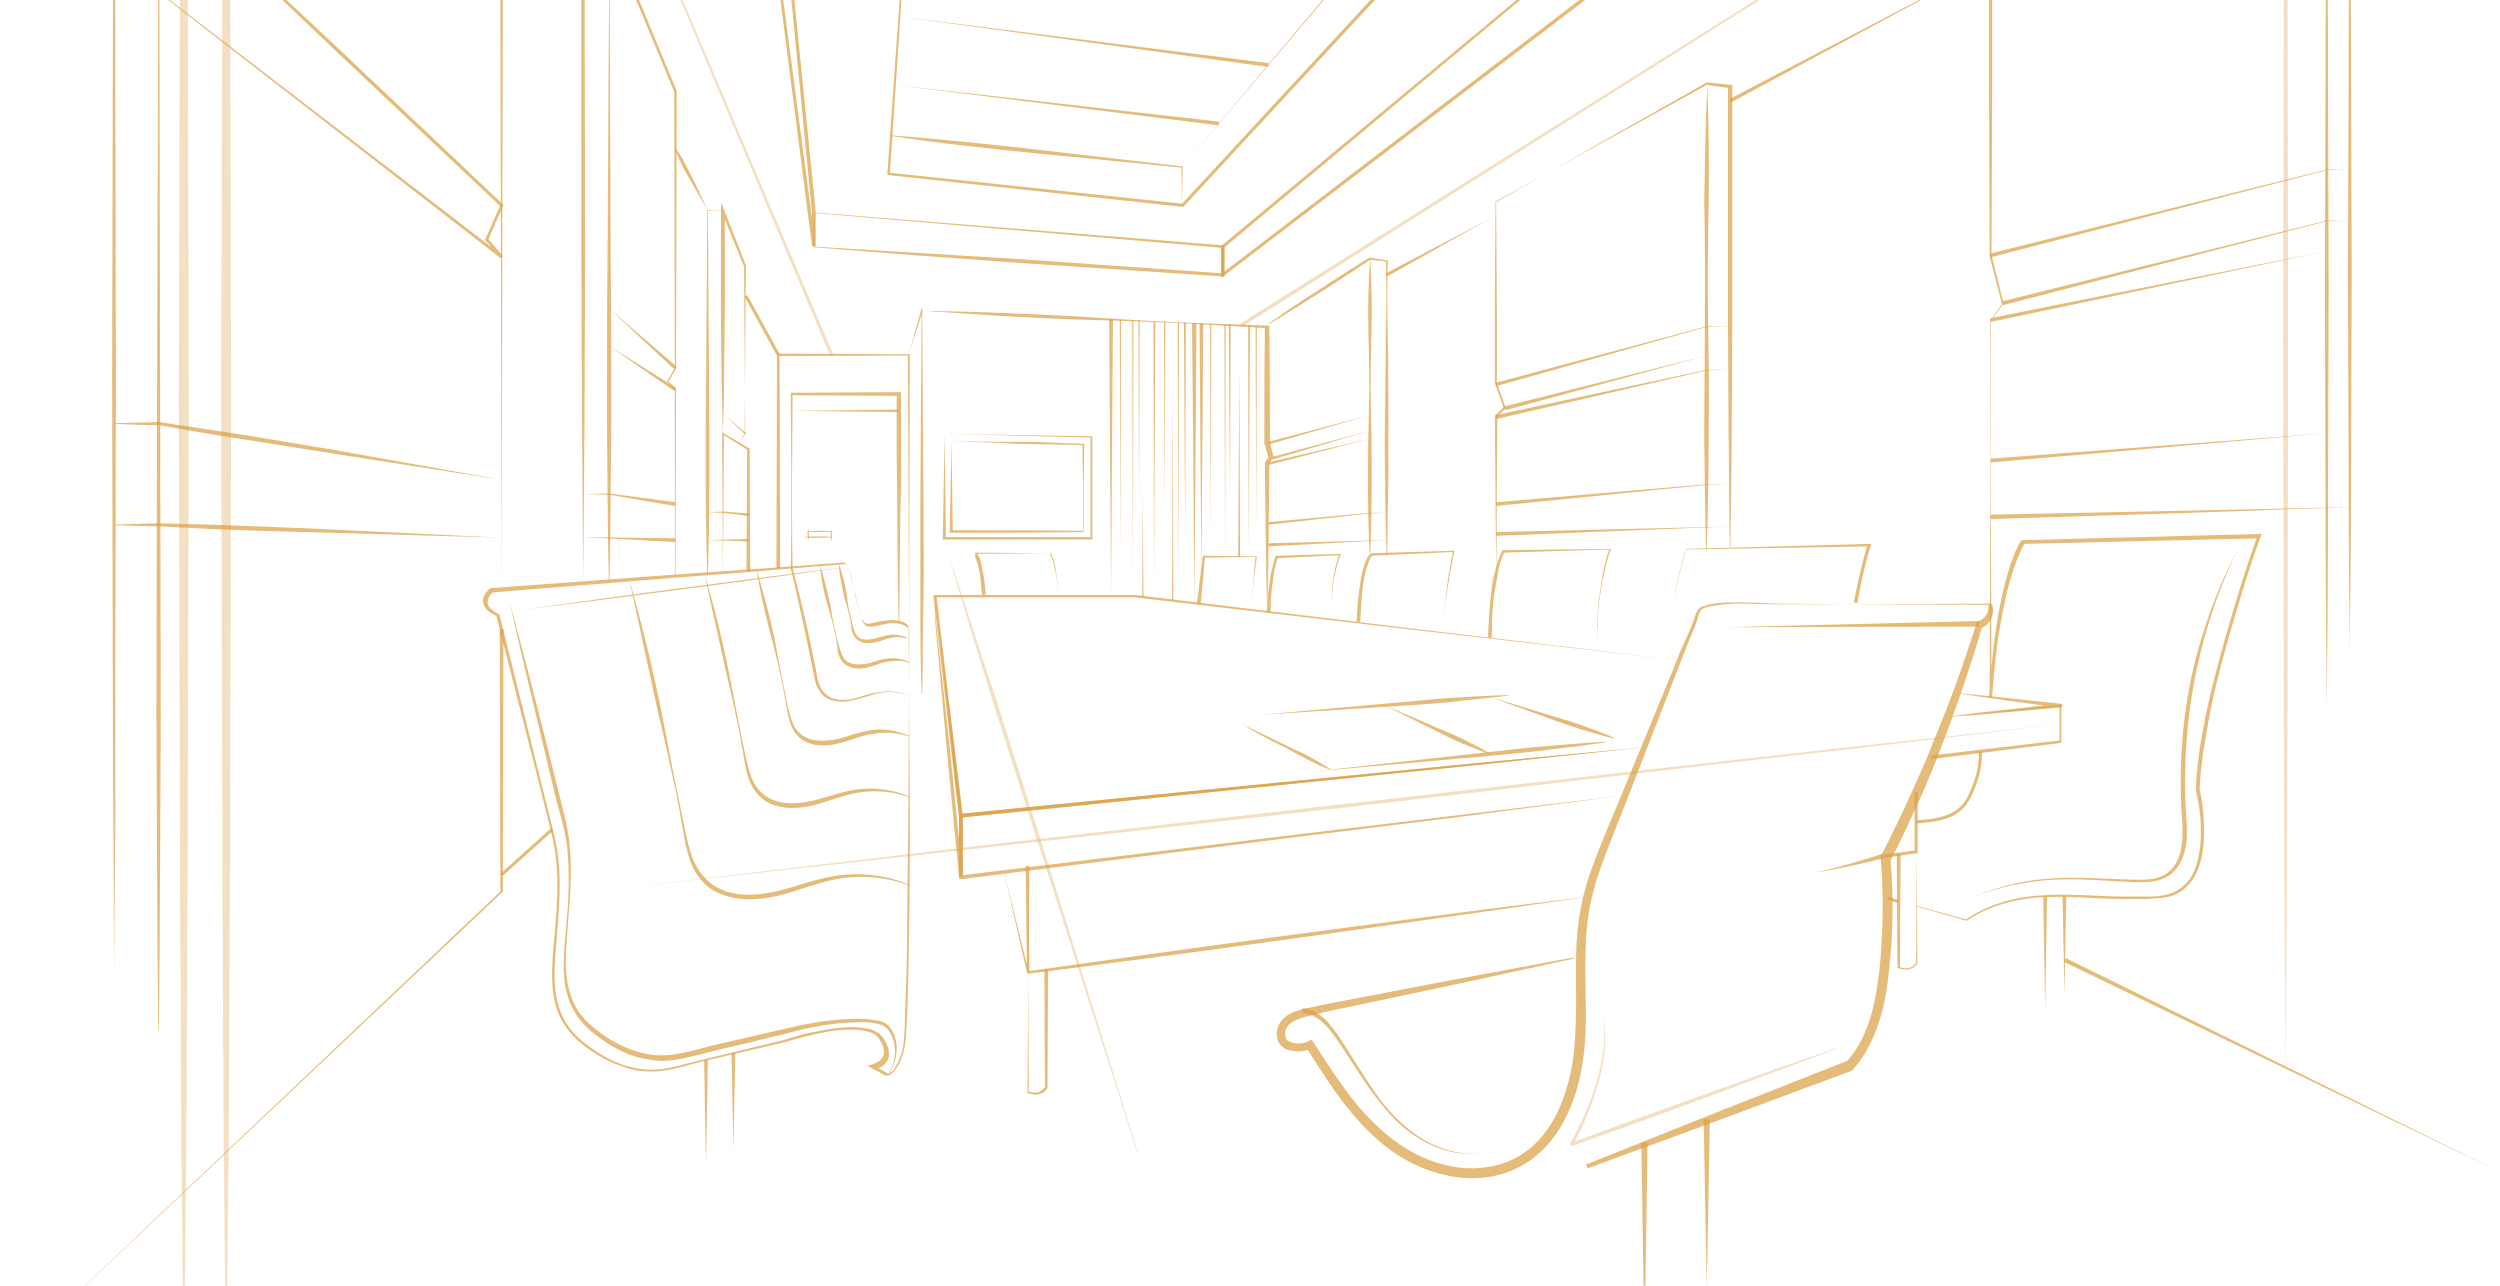 <svg width="488" height="251" fill="none" xmlns="http://www.w3.org/2000/svg"><g opacity=".85" clip-path="url(#clip0_180_6455)"><path d="M200.698 189.814l.121 23.308-.121-.121c.608.243 1.216.364 1.824.243.609-.122 1.095-.607 1.46-1.093v.122l-.122-23.066h.73l-.121 23.066v.121c-.365.607-.974 1.093-1.703 1.214-.73.121-1.46 0-2.068-.243h-.122v-.121l.122-23.43zm170.289-23.065l-.122 22.094-.122-.121a3.067 3.067 0 001.825.242c.608-.121 1.095-.485 1.46-1.092v.121l.121-23.065.122 23.065c-.365.607-.973 1.093-1.703 1.214-.73.122-1.46 0-2.068-.243h-.122v-.121l-.121-22.094h.73z" fill="#D38E1F" fill-opacity=".7"/><path d="M195.954 170.148l4.866 19.545h-.365l-.244-20.638h.73l-.243 20.638c0 .121-.122.243-.122.243-.121 0-.121-.122-.121-.122l-4.501-19.666z" fill="#D38E1F" fill-opacity=".7"/><path d="M367.946 167.113l6.082-.85v-11.654" stroke="#D38E1F" stroke-opacity=".7" stroke-width=".606" stroke-miterlimit="10"/><path d="M200.698 169.177l.243 20.637-.243-.243c18.245-2.549 36.49-5.098 54.736-7.526 18.245-2.428 36.49-4.856 54.735-7.041-18.245 2.67-36.368 5.22-54.614 7.769a4234.583 4234.583 0 01-54.736 7.284h-.243v-.243l.122-20.637zm127.108-40.304l-53.154-6.07-53.155-6.191h-39.045l.365-.364 4.987 42.853-.365-.243 66.778-6.556 33.328-3.277 33.328-3.157-33.328 3.521-33.328 3.399-66.656 6.798c-.122 0-.365-.121-.365-.242l-4.987-42.854c0-.242.122-.364.243-.364h39.045l53.033 6.434 53.276 6.313zm52.303 11.047l5.474-.728 5.474-.607 5.473-.607 5.474-.607v.728c-3.406-.486-6.812-.85-10.096-1.335-3.406-.486-6.812-.972-10.096-1.457 3.406.243 6.812.607 10.218.971l10.217 1.093c.243 0 .365.242.365.364 0 .121-.122.364-.365.364l-5.474.486-5.473.485-5.474.486-5.717.364z" fill="#D38E1F" fill-opacity=".7"/><path d="M182.575 116.248v4.127c.973 8.498 1.824 16.874 2.797 25.372l2.555 25.372h-.73v-12.018c-.852-7.041-1.581-14.204-2.311-21.366-.73-6.92-1.46-14.204-2.311-21.487zm0 0c.851 7.041 1.703 14.082 2.676 21.244.973 7.162 1.824 14.446 2.676 21.609v12.018h-.73l-2.433-25.372c-.73-8.498-1.581-16.996-2.311-25.372l.122-4.127z" fill="#D38E1F" fill-opacity=".7"/><path d="M320.995 145.868l-33.328 3.521-33.328 3.399-66.778 6.798.365-.364v12.018l-.365-.364 64.832-7.891 32.476-3.884 32.355-3.885-32.355 4.249-32.476 4.006-64.71 8.134h-.487v-12.747h.365l66.656-6.556 33.45-3.277 33.328-3.157zm56.073 1.579l25.057-2.914-.121.243v-7.041l.243.121-22.138 2.064 22.016-2.307h.243v7.284l-.121.122-25.179 3.156v-.728z" fill="#D38E1F" fill-opacity=".7"/><path d="M309.562 227.326l25.543-10.197 25.543-10.076-.243.242c2.311-2.549 3.771-5.584 4.744-8.862.973-3.277 1.459-6.676 1.824-10.197.608-6.92.73-13.839.122-20.759v-.243l.122-.242c1.824-3.642 3.649-7.284 5.351-11.048 1.703-3.763 3.406-7.405 4.866-11.29 3.162-7.526 5.96-15.296 8.393-23.065l.121-.243.244-.121c1.338-.364 2.311-2.064 1.824-3.399l.365.243-28.098-.122h-14.109c-2.311 0-4.744-.121-7.055-.121-1.217 0-2.311.121-3.406.243-.608.121-1.095.121-1.703.242-.608.122-1.095.243-1.581.486-.852.364-.852 1.699-1.338 2.792-.365 1.093-.852 2.185-1.338 3.278l-2.554 6.555-5.109 13.111-5.109 13.111c-1.703 4.37-3.527 8.741-4.987 13.111-1.459 4.37-2.311 8.862-2.432 13.475-.244 4.613 0 9.226 0 13.961 0 4.734-.365 9.469-1.703 14.203-1.338 4.613-3.528 9.105-7.177 12.504a18.94 18.94 0 01-6.325 3.885c-2.311.849-4.865 1.214-7.298 1.214-4.865-.122-9.609-1.7-13.745-4.249-4.135-2.55-7.541-6.07-10.46-9.712-2.92-3.763-5.474-7.769-7.907-11.654l1.095.243c-.851.364-1.581.607-2.433.607-.851 0-1.703-.122-2.432-.365-.852-.364-1.582-1.092-1.825-2.063-.243-.971-.121-1.821.243-2.671.73-1.7 2.433-2.428 3.893-2.914 1.459-.485 2.919-.607 4.135-.971l24.692-4.734 24.814-4.613v.242l-24.57 5.342-24.692 5.22h.121c-1.459.486-2.919.607-4.135 1.093-1.217.364-2.433 1.092-2.798 2.063-.243.486-.243 1.093-.122 1.579.122.485.487.728.973.971.974.364 2.433.364 3.406-.122l.73-.364.365.607c2.554 3.885 5.109 7.891 7.906 11.411 2.92 3.521 6.204 6.799 10.096 9.227 3.892 2.306 8.271 3.884 12.772 3.884 2.189 0 4.5-.364 6.568-1.092 2.068-.729 4.014-1.943 5.595-3.399 3.284-3.035 5.352-7.163 6.568-11.533 1.338-4.37 1.582-8.983 1.703-13.597.122-4.613-.121-9.347.122-14.082.243-4.734 1.095-9.469 2.676-13.96 1.581-4.492 3.406-8.741 5.23-13.111l5.352-12.99 5.352-12.989c.852-2.185 1.703-4.37 2.676-6.434.487-1.093.973-2.185 1.338-3.157.243-.485.365-1.092.608-1.699.122-.243.244-.607.365-.85.243-.243.487-.607.852-.728.608-.243 1.216-.364 1.824-.486.608-.121 1.217-.243 1.825-.243 1.216-.121 2.311-.121 3.527-.121 2.311 0 4.744.121 7.055.243l13.988.121 28.098-.121h.243l.122.243c.608 1.82-.487 4.006-2.311 4.613l.364-.365c-2.311 7.891-4.987 15.661-7.906 23.309a187.372 187.372 0 01-4.744 11.411c-1.702 3.763-3.405 7.405-5.352 11.169l.122-.486c.243 3.52.487 7.041.365 10.561 0 3.521-.243 7.042-.608 10.562-.365 3.521-.852 7.041-1.946 10.44-1.095 3.399-2.676 6.677-5.109 9.469l-.122.122-.121.121-25.787 9.59-25.787 9.469-.364-.728zm-75.901-109.622l1.095-8.983v-.243h.243l10.217.122h.122v.121c-.486 3.399-.851 6.798-.973 10.197.122-3.399.365-6.919.73-10.318l.121.121-10.217.121.243-.242-.851 9.104h-.73zm13.623 1.7c.122-1.821.243-3.642.487-5.463.121-.85.243-1.821.486-2.671.244-.85.365-1.821.73-2.67l.122-.122h.121l12.285-.364h.244l-.122.243c-.73 1.942-1.216 4.127-1.46 6.191-.243 2.064-.243 4.249-.121 6.434a56.598 56.598 0 010-6.434c.243-2.185.608-4.249 1.338-6.313l.121.122-12.285.607.244-.122c-.365.729-.487 1.7-.73 2.55-.122.849-.243 1.821-.365 2.67a39.465 39.465 0 00-.365 5.342h-.73zm17.516 2.064c.121-2.307.243-4.613.608-6.799.122-1.092.365-2.306.608-3.399.365-1.092.608-2.306 1.46-3.156l.121-.121h.122l16.056-.486h.122v.121c-.609 2.55-.974 5.22-1.46 7.891-.365 2.671-.608 5.22-.608 7.891 0-2.671.243-5.341.486-7.891.365-2.671.73-5.22 1.338-7.891l.122.122-15.934.728.121-.121c-.729.728-.973 1.942-1.338 2.913-.243 1.093-.486 2.185-.608 3.278-.243 2.185-.365 4.492-.486 6.798l-.73.122zm25.665 3.035c.121-2.914.243-5.706.608-8.62.122-1.456.365-2.913.73-4.249.365-1.456.73-2.792 1.459-4.127l.122-.121h.122l20.799-.243h.244l-.122.121c-.608 1.578-.973 3.156-1.338 4.735-.365 1.578-.608 3.277-.851 4.977a34.158 34.158 0 00-.365 4.977c-.122 1.7-.122 3.399-.122 4.977v-4.977c.122-1.699.122-3.399.365-4.977.243-1.7.486-3.278.73-4.977.365-1.7.729-3.278 1.338-4.856l.121.121-20.799.607.243-.121c-.73 1.214-1.095 2.549-1.338 4.006a299.793 299.793 0 00-.73 4.249c-.365 2.792-.486 5.705-.486 8.498h-.73z" fill="#D38E1F" fill-opacity=".7"/><path d="M325.738 128.63c.122-3.642.487-7.284.973-10.804.487-3.642 1.217-7.163 2.433-10.562v-.121h.122l35.639-.971h.365l-.122.364a87.292 87.292 0 00-2.554 11.168l-.73-.121c.73-3.763 1.581-7.527 2.676-11.29l.243.364-35.639.607.122-.121c-1.217 3.399-1.946 6.919-2.555 10.561-.486 3.642-.851 7.284-.973 10.926z" fill="#D38E1F" fill-opacity=".7"/><path d="M386.556 146.718c.122 2.428-.486 4.978-1.459 7.284-.487 1.214-1.095 2.549-2.068 3.521-2.19 2.306-5.717 2.67-8.88 2.913" stroke="#D38E1F" stroke-opacity=".7" stroke-width=".606" stroke-miterlimit="10"/><path d="M399.572 175.004l-.365 22.458-.365-22.458h.73zm3.77 0l-.365 19.302-.365-19.302h.73zm-157.518-35.448l24.327-2.185c4.014-.365 8.15-.729 12.164-1.093 4.014-.243 8.149-.486 12.163-.607v.121c-4.014.486-8.149.85-12.163 1.336-4.014.364-8.15.607-12.164.85l-24.327 1.578z" fill="#D38E1F" fill-opacity=".7"/><path d="M290.83 136.035l12.285 3.764c2.068.607 4.136 1.214 6.082 1.942 2.068.728 4.014 1.457 5.96 2.306v.122c-2.068-.486-4.136-1.093-6.203-1.7-2.068-.607-4.014-1.335-6.082-2.063l-12.042-4.371zm-48.168 5.463c2.919 1.336 5.839 2.792 8.636 4.128 1.46.728 2.919 1.335 4.257 2.063a74.102 74.102 0 014.136 2.428v.122c-1.581-.486-2.919-1.214-4.379-1.943a73.174 73.174 0 01-4.257-2.306c-2.798-1.336-5.595-2.792-8.393-4.492z" fill="#D38E1F" fill-opacity=".7"/><path d="M256.285 150.603l28.584-3.156c4.744-.486 9.488-1.093 14.232-1.579 4.743-.364 9.487-.849 14.353-1.092v.121c-4.744.729-9.488 1.214-14.232 1.821-4.743.486-9.487.971-14.231 1.336l-28.706 2.549z" fill="#D38E1F" fill-opacity=".7"/><path d="M270.151 137.613l10.461 4.492c1.703.729 3.527 1.457 5.23 2.307 1.703.849 3.406 1.699 4.987 2.67v.122c-1.824-.607-3.527-1.336-5.352-2.064-1.703-.728-3.405-1.578-5.108-2.428l-10.218-5.099zm-118.593-26.707l.121-41.64v-.242h.244l25.543.121h.122v.122l-.122 53.172-.243-53.172.243.121-25.543.122.243-.243.121 41.639h-.729z" fill="#D38E1F" fill-opacity=".7"/><path d="M154.477 80.193l20.921-.243v.485l-20.921-.242zm22.867-10.926l2.432-8.62.244-.728v.729l.243 37.39c0 6.191.122 12.504 0 18.695-.122 6.191-.122 12.504-.243 18.695h-.122c-.243-6.191-.243-12.504-.243-18.695V98.038l.243-37.39h.243l-2.797 8.619z" fill="#D38E1F" fill-opacity=".7"/><path d="M179.898 60.648c5.596.121 11.313.242 16.908.485 5.595.243 11.312.486 16.907.85 5.595.364 11.312.728 16.907.971l16.908.607h.243v.243c.121 7.527.121 15.175.121 22.701v-.121l.73 2.913v.122l-.121.121-.852.971.122-.242c0 4.491-.122 9.104-.122 13.596 0 4.492-.121 9.105-.243 13.597h-.122c-.121-4.492-.121-9.105-.243-13.597 0-4.492-.122-9.105-.122-13.596v-.122l.122-.121.73-.971-.122.364-.851-2.914c0-7.526 0-15.174.121-22.701l.244.243-16.908-.971c-5.595-.243-11.312-.486-16.907-.607-5.595-.122-11.312-.486-16.907-.729-5.23-.364-10.947-.728-16.543-1.092z" fill="#D38E1F" fill-opacity=".7"/><path d="M184.399 84.684l28.706.486h.122v20.152h-29.193v-.243l.365-20.395zm0 0l.243 20.395-.243-.243h28.706l-.243.243V85.291l.121.122-28.584-.729z" fill="#D38E1F" fill-opacity=".7"/><path d="M185.737 86.141c4.257 0 8.514.121 12.893.121 2.19 0 4.258 0 6.447.122l6.447.243h.121v.121l-.121 8.498v8.619h-.122c-8.636.121-17.151.121-25.787.121h-.243v-.242l.365-17.603zm0 0l.243 17.603-.243-.243c8.636 0 17.151 0 25.787.121l-.122.122v-8.498l-.122-8.498.122.121-6.447-.12c-2.067 0-4.257-.122-6.446-.122-4.136-.243-8.393-.364-12.772-.486zm31.504-23.794l-.365 53.901-.365-53.9h.73zm16.298.729l-.365 54.507-.486-54.507h.851zm1.338 0l-.365 49.044-.365-49.044h.73zm-43.18 53.172c-.121-1.336-.243-2.55-.365-3.885l-.364-1.821a7.006 7.006 0 00-.609-1.7v-.971h.244l14.474.122h.122c.486 1.335.851 2.549.973 3.884.243 1.336.243 2.671.122 4.006.243-2.67-.365-5.463-1.338-7.89h.121l-14.474.121.243-.243v.486-.122c.365.607.608 1.214.73 1.943.121.607.243 1.335.365 1.942.243 1.335.365 2.549.486 3.885l-.73.243z" fill="#D38E1F" fill-opacity=".7"/><path d="M151.923 69.267l-6.325-11.533" stroke="#D38E1F" stroke-opacity=".7" stroke-width=".606" stroke-miterlimit="10"/><path d="M145.718 111.513l.122-23.915.122.243-4.866-3.035.244-.122-.244 27.557-.121-27.557v-.364l.243.243 4.987 2.913h.122v.122l.121 23.915h-.73z" fill="#D38E1F" fill-opacity=".7"/><path d="M144.259 86.505l1.216-1.82-.243-32.778v.122l-4.379-10.805.608-.121c0 7.284.122 14.567 0 21.73l-.121 10.926c0 3.641-.122 7.283-.244 10.925-.121-3.642-.121-7.284-.243-10.925l-.122-10.926V39.525l.609 1.456 4.257 10.805-.243 32.777-1.095 1.942z" fill="#D38E1F" fill-opacity=".7"/><path d="M141.097 41.103h-2.919l.243 35.57c.122 11.896.122 23.671-.243 35.568h-.122c-.365-11.897-.365-23.672-.243-35.569l.243-35.57v-.12l3.041.12z" fill="#D38E1F" fill-opacity=".7"/><path d="M138.177 41.103c-1.095-1.943-2.311-3.885-3.406-5.949-.608-.97-1.216-1.942-1.703-3.035-.486-1.092-.973-2.063-1.338-3.156h.122c.73.85 1.338 1.942 1.825 2.914.608.97.973 2.063 1.581 3.034l2.919 6.192z" fill="#D38E1F" fill-opacity=".7"/><path d="M131.731 112.241V75.944v.121l-1.46-1.578h-.122l.122-.121 1.46-2.55-.122-54.022v.122l-12.893-31.078.243.122h-5.109l.244-.243.121 63.612-.121 31.806-.244 31.806-.243-31.806-.122-31.806v-63.976h5.596l.121.242 12.894 31.2-.122 54.021v.122l-1.46 2.549-.121-.121 1.459 1.456.122.122-.122 36.297h-.121z" fill="#D38E1F" fill-opacity=".7"/><path d="M118.959-13.283l.243 63.49c.122 10.562.122 21.124.122 31.807-.122 10.561-.122 21.123-.365 31.806h-.121c-.244-10.562-.244-21.123-.365-31.806 0-10.562 0-21.123.121-31.806l.365-63.491zM98.28-62.206l-.364 177.361-.365-177.361h.73z" fill="#D38E1F" fill-opacity=".7"/><path d="M22.259-1.629h8.758l67.142 51.594-.365.364-3.04-3.4-.122-.12.121-.122 2.92-6.677.121.364L64.223 8.69 30.895-23.116h.122-8.758v-.122l8.758-.121v.121L64.709 8.204 98.16 39.89l.122.121-.122.243-2.92 6.677v-.364l2.92 3.399-.365.485-66.9-51.958h.123-8.758v-.121z" fill="#D38E1F" fill-opacity=".7"/><path d="M31.017-44.604L31.26 78.25l.122 61.427c-.122 20.516-.122 40.911-.365 61.427h-.122c-.243-20.516-.243-40.911-.365-61.427l.122-61.427.365-122.854zm-8.757 2.307l.243 29.014V15.73l.121 58.028-.121 58.027V160.8l-.244 29.014-.121-29.014-.122-29.014-.121-58.027.121-58.028.122-29.014.121-29.014zm76.021 165.1l-.122 51.23v.121h-.121L0 266.659l97.795-92.748-.122.122-.122-51.23h.73z" fill="#D38E1F" fill-opacity=".7"/><path d="M97.916 170.755l9.852-8.862" stroke="#D38E1F" stroke-opacity=".7" stroke-width=".606" stroke-miterlimit="10"/><path d="M247.649 64.532v-1.335c3.163-2.306 6.447-4.492 9.731-6.555 3.284-2.186 6.569-4.25 9.853-6.313h.243l3.284.486h.122v.12a280.42 280.42 0 000 14.326c.121 4.734.121 9.59.121 14.325V93.91c-.121 4.734-.121 9.59-.243 14.324h-.122c-.121-4.734-.243-9.59-.243-14.325-.121-4.734-.121-9.59 0-14.324 0-4.735.122-9.59.122-14.325.121-4.735.121-9.59 0-14.325l.121.121-3.284-.364h.122c-3.284 2.185-6.568 4.37-9.853 6.434-3.284 2.064-6.689 4.249-9.974 6.191v-.121 1.335z" fill="#D38E1F" fill-opacity=".7"/><path d="M267.476 50.208c.243 4.855.365 9.711.243 14.446-.122 4.856-.243 9.712-.122 14.446.244 9.712.244 19.302-.121 29.014h-.122c-.487-9.712-.365-19.302-.122-29.014.122-4.856 0-9.712-.121-14.446-.122-4.735 0-9.59.365-14.446zm3.041 3.156L290.83 42.68l-20.07 11.29-.243-.607zm21.529 58.756c0-5.099-.122-10.197-.122-15.417l-.121-15.418v-.121l.121-.122 1.703-1.7-.121.244-1.703-4.735V57.127l.121-17.724v-.121h.122l10.339-5.706 10.217-5.827 20.557-11.654h.243l4.5.486h.244V61.74l-.122 22.459c0 7.526-.122 14.932-.243 22.458h-.122c-.121-7.526-.121-14.932-.243-22.458l-.122-22.459V16.823l.244.364-4.501-.607h.122l-20.678 11.412-10.339 5.705-10.218 5.828.122-.122.122 17.724c0 5.949.121 11.776 0 17.724v-.121l1.703 4.734.121.122-.121.121-1.703 1.7.121-.243-.121 15.417c0 5.342 0 10.44-.122 15.539z" fill="#D38E1F" fill-opacity=".7"/><path d="M333.28 16.58c.243 7.527.365 15.054.243 22.702-.121 7.526-.243 15.053-.121 22.701.121 7.527.243 15.053.121 22.701 0 3.764 0 7.527-.121 11.29 0 3.764-.122 7.527-.244 11.29h-.121c-.122-3.763-.122-7.526-.243-11.29 0-3.763-.122-7.526-.122-11.29 0-7.526.122-15.053.122-22.7.121-7.528 0-15.054-.122-22.702.122-7.527.243-15.175.608-22.701zm4.257 2.793l51.087-26.708-50.722 27.315-.365-.607z" fill="#D38E1F" fill-opacity=".7"/><path d="M370.5 175.975l-2.067-.607" stroke="#D38E1F" stroke-opacity=".7" stroke-width=".606" stroke-miterlimit="10"/><path d="M446.157-43.875l-28.705 15.781-28.706 15.66.121-.242v31.199l-.121 31.199 2.311 9.347v.243l-2.433 3.278v-.121c0 12.26-.122 24.522 0 36.783l.122 36.783h-.487c.365-5.22.852-10.318 1.703-15.539.487-2.549.973-5.098 1.703-7.648.73-2.549 1.459-4.977 2.797-7.283l.122-.122h.243l46.1-1.214h.487l-.122.486c-1.46 4.006-2.798 8.133-4.014 12.14-1.216 4.127-2.433 8.133-3.527 12.261-1.095 4.127-2.068 8.255-2.798 12.504-.73 4.127-1.46 8.376-1.581 12.625v-.122c.608 2.671.851 5.342.851 8.013 0 2.67-.243 5.463-1.338 7.89-.486 1.214-1.338 2.428-2.311 3.278-.973.971-2.311 1.578-3.649 1.821-1.338.243-2.676.243-4.014.364h-4.014c-5.352 0-10.704-.607-15.934-.364-5.23.243-10.582 1.578-15.083 4.613l-9.731-2.792v-.121l9.731 2.67h-.121c4.378-3.034 9.852-4.491 15.082-4.734 5.352-.364 10.704.243 16.056.243h4.014c1.338 0 2.676 0 3.892-.364 1.217-.243 2.433-.85 3.406-1.7.973-.85 1.703-1.942 2.19-3.156.973-2.428 1.216-5.099 1.216-7.648 0-2.671-.365-5.22-.973-7.891.122-4.249.73-8.498 1.581-12.747.73-4.249 1.825-8.376 2.919-12.504 1.095-4.127 2.311-8.255 3.528-12.261a202.389 202.389 0 014.014-12.14l.365.486-46.1 1.093.243-.122c-1.216 2.185-2.068 4.735-2.797 7.163-.73 2.428-1.217 4.977-1.703 7.526-.973 5.099-1.46 10.198-1.825 15.418h-.486l.121-36.784V62.59l2.311-3.278v.122l-2.432-9.348-.122-31.199v-31.32l.122-.122 28.827-15.539 28.949-15.781zm8.028 18.695c.122 13.596.243 27.193.243 40.79l.122 40.789-.122 40.79c0 13.596-.121 27.192-.243 40.789-.121-13.597-.243-27.193-.243-40.79l-.122-40.79.122-40.789c0-13.717.122-27.314.243-40.79zm4.501 4.977c.122 12.261.243 24.522.243 36.783l.122 36.784-.122 36.783c0 12.261-.121 24.522-.243 36.783-.121-12.261-.243-24.522-.243-36.783l-.122-36.783.122-36.783c0-12.262.122-24.523.243-36.784zM139.637-99.597l4.987 36.905 4.865 36.905 9.731 73.81h-.73v-6.677l-5.96-61.427c-2.068-20.516-3.892-41.033-5.838-61.549 2.189 20.516 4.257 40.911 6.325 61.427l6.203 61.427v6.677h-.73l-9.487-73.93-4.744-36.906-4.622-36.662z" fill="#D38E1F" fill-opacity=".7"/><path d="M158.855 41.467l79.914 6.434h.244v6.07h-.365l-39.897-2.67-19.948-1.458-19.948-1.578h-.122v-.121l.122-6.677zm.122.121l.121 6.677-.121-.121 19.948 1.214 19.948 1.214 39.896 2.792-.365.243v-5.463l.244.243-79.671-6.799z" fill="#D38E1F" fill-opacity=".7"/><path d="M443.116-122.419L238.891 48.387l.121-.243v5.463l-.486-.243 81.739-62.52 81.86-62.276h.122L320.63-8.55l-81.739 62.4-.487.365v-6.192l.122-.121 204.59-170.442v.122zM182.574-98.625L173.695 33.94l-.244-.242 57.412 6.07-.243.12 78.819-85.22 79.063-84.978h.122l-78.698 85.464-78.941 85.22h-.244l-57.29-6.19-.243-.122v-.122l9.366-132.565z" fill="#D38E1F" fill-opacity=".7"/><path d="M230.742 40.132l-.122-7.527.122.121-28.463-2.792c-9.487-.971-18.975-1.942-28.341-3.399v-.121c9.488.728 18.976 1.7 28.463 2.792l28.341 3.278h.122v.121l-.122 7.527z" fill="#D38E1F" fill-opacity=".7"/><path d="M230.742 32.605l62.764-74.66 31.382-37.268c10.582-12.383 21.043-24.765 31.747-37.026a4615.87 4615.87 0 01-31.261 37.39l-31.503 37.148-63.129 74.416z" fill="#D38E1F" fill-opacity=".7"/><path d="M174.668 16.58l63.25 7.163v.728l-63.25-7.89zm.973-13.353l72.008 9.105-.122.728-71.886-9.833zm-29.557 97.482l-4.987-.607-2.919-.122 2.919-.121h.122l4.865.364v.486zm0 4.977l-7.906-.243 7.906-.243v.486zm-14.353-6.92l-12.772-2.185-5.108-.121 5.108-.121 12.894 1.699-.122.728zm.122 7.041l-18.002-.971 18.002.243v.728zM97.916 93.668l-33.45-5.22-16.785-2.671c-5.595-.85-11.19-1.821-16.664-2.792-2.92 0-5.717-.122-8.636-.243v-.121c2.92-.122 5.717-.122 8.636-.243l16.786 2.55 16.785 2.791 33.328 5.949zm0 11.29l-37.829-1.093c-6.325-.121-12.65-.364-18.853-.607l-9.488-.486-9.487-.242v-.122c3.162-.121 6.325-.243 9.487-.243l9.488.243c6.325.243 12.65.486 18.853.729l37.829 1.821zm47.56-20.152l-4.379-4.128 4.5 3.885-.121.243zm-13.867-8.498l-12.65-8.74 13.015 8.133-.365.607zm0-4.249l-12.65-11.776 13.137 11.29-.487.486zm115.918 14.204l19.827-5.22h3.284-3.284l-19.705 5.705-.122-.486zm0 4.006l19.827-4.614h3.284-3.284l-19.705 5.1-.122-.486zm.852-1.093l18.975-5.099h3.284-3.284l-18.853 5.585-.122-.486zm43.545-14.446l41.234-11.047 4.622.121h-4.622l-40.991 11.533-.243-.607zm0 6.312l41.234-8.862h4.622l-4.622.122-40.991 9.469-.243-.729zm1.703-1.699l39.531-9.955h4.623-4.623L293.87 80.071l-.243-.728zm94.876-29.863l65.683-16.39h4.5l-4.5.122-65.561 16.995-.122-.728zm0 12.624l65.683-13.11h4.5-4.5l-65.561 13.839-.122-.729zm2.31-3.277l63.372-15.782 4.501.121h-4.501l-63.128 16.39-.244-.73zm-143.164 43.096l19.705-1.821h3.284l-3.284.121-19.705 2.185v-.485zm0 4.127l22.989-.607-22.989 1.214v-.607zm44.397-8.012l41.113-3.52 4.622.12h-4.622l-41.113 4.128v-.728zm0 5.827l45.735-1.093-45.735 1.821v-.728zm96.457-14.325l65.683-4.977h4.5-4.5l-65.561 5.706-.122-.729zm.121 10.926l35.274-.728 17.637-.365c5.839-.121 11.799-.364 17.637-.242-5.838 0-11.798.242-17.637.485l-17.637.607-35.274 1.093v-.85zm-211.158 35.326c-1.703-.606-3.527-.849-5.23-.606-1.703.242-3.406.971-5.109 1.335-1.703.485-3.649.728-5.473-.122-.852-.364-1.582-1.214-1.947-1.942-.486-.85-.608-1.699-.851-2.671-1.338-7.041-2.919-13.96-4.501-20.88.122-5.706.122-11.29.122-16.996l-.122-16.995v-.243h.244l20.921-.121h.365v11.532c0 3.764 0 7.406-.122 11.169-.121 7.405-.121 14.81-.243 22.216h-.122c-.121-7.406-.243-14.811-.243-22.216 0-3.763-.122-7.405-.122-11.169V76.915l.365.364-20.921-.121.243-.243-.121 16.995c0 5.706 0 11.29.121 16.996a304.708 304.708 0 014.744 20.88c.122.85.365 1.7.73 2.428.365.729.973 1.336 1.703 1.821 1.459.729 3.406.729 5.109.243 1.702-.486 3.405-1.093 5.23-1.214 1.703-.243 3.527 0 5.23.728z" fill="#D38E1F" fill-opacity=".7"/><path d="M165.303 110.42c-.244-.364-.609-.364-.974-.242l-1.094.121-2.19.121-4.379.365-8.636.728-17.272 1.335-34.544 2.793.121-.122c-.73.607-1.338 1.578-1.094 2.428.121.486.486.85.851 1.093.365.364.852.607 1.338.849l.122.122v.121l7.663 30.956 1.946 7.77c.608 2.549 1.338 5.099 1.703 7.769.73 5.342.243 10.683-.122 15.903-.243 2.671-.486 5.342-.486 7.891 0 2.671.365 5.342 1.459 7.77 1.095 2.428 2.92 4.37 5.109 5.948 2.068 1.578 4.5 2.914 6.933 3.763 2.554.85 5.23 1.093 7.785.729 2.554-.364 5.108-1.214 7.784-1.821l15.57-3.764c2.189-.728 4.379-1.335 6.568-1.699 2.189-.486 4.501-.85 6.812-.85 1.094 0 2.311.122 3.405.364 1.095.243 2.311.971 2.92 2.064.608.971 1.094 2.185.851 3.521-.122.607-.608 1.214-1.095 1.578-.486.364-1.094.607-1.703.728l.122-.607 2.676 1.457h-.122c.244 0 .609-.243.852-.486.243-.242.486-.607.73-1.092.486-.729.729-1.578 1.094-2.428.487-1.7.487-3.521.609-5.342l.364-11.047c.122-7.405.122-14.689.244-22.094.121-14.811.243-29.5.243-44.31-.487-.607-1.338-.971-2.189-1.093-.852-.121-1.703-.121-2.555.122-.851.121-1.703.485-2.554.485-.487 0-.973 0-1.338-.364-.365-.364-.487-.728-.608-1.214-.608-1.699-.973-3.399-1.338-5.098-.73-1.943-.73-3.764-1.581-5.221zm0 0c.973 1.579.973 3.4 1.459 4.978.365 1.699.73 3.399 1.338 4.977.122.364.365.85.608 1.093.244.242.73.364 1.095.242.851-.121 1.703-.485 2.554-.485.852-.122 1.703-.243 2.676-.122.852.122 1.825.365 2.311 1.214.122 14.811.244 29.5.244 44.31 0 7.406-.122 14.811-.244 22.095-.121 3.642-.121 7.405-.365 11.047-.121 1.821-.121 3.763-.608 5.584-.243.85-.608 1.821-1.094 2.671-.244.364-.487.85-.852 1.214s-.73.728-1.581.728l-2.676-1.457-.852-.485.852-.243c.973-.243 1.946-.85 2.311-1.821.243-.971-.122-2.064-.73-2.914-.486-.971-1.459-1.456-2.433-1.699a15.105 15.105 0 00-3.284-.364c-2.189 0-4.5.364-6.69.849-2.189.486-4.378 1.093-6.568 1.7l-15.569 3.642c-2.555.607-5.109 1.457-7.785 1.821-2.676.364-5.473.121-8.028-.85-2.554-.85-4.865-2.185-7.055-3.763-2.067-1.578-4.014-3.642-5.108-6.07-1.095-2.428-1.46-5.22-1.46-7.891 0-2.671.243-5.341.487-8.012.486-5.342.851-10.683.121-15.903-.365-2.671-1.094-5.22-1.703-7.769l-1.946-7.77-7.906-30.956.122.243c-.487-.243-.974-.486-1.46-.85a3.313 3.313 0 01-1.095-1.457 1.934 1.934 0 01.243-1.821 3.8 3.8 0 011.095-1.335h.243l34.667-2.55 17.272-1.214 8.636-.607 4.379-.364 2.189-.121 1.095-.122h.608c.243.243.487.365.487.607z" fill="#D38E1F" fill-opacity=".7"/><path d="M99.498 117.583c3.406 12.504 6.568 25.129 9.731 37.754.73 3.157 1.703 6.313 1.946 9.591.365 3.278.243 6.555.122 9.712-.244 3.277-.487 6.434-.73 9.711-.243 3.278-.243 6.556.73 9.591.486 1.578 1.216 3.035 2.189 4.249.973 1.214 2.19 2.306 3.527 3.277 2.555 1.943 5.474 3.399 8.637 4.128 1.581.364 3.162.485 4.743.364 1.582-.121 3.163-.486 4.744-.85s3.163-.85 4.744-1.214l4.744-1.092 9.487-2.185c3.163-.729 6.447-1.336 9.609-1.579 1.582-.121 3.285-.242 4.866-.121.851 0 1.703.121 2.432.243.852.121 1.703.364 2.312.971 1.216 1.214 1.702 2.913 1.702 4.613 0 1.7-.608 3.278-1.338 4.734h-.121c.73-1.456 1.216-3.034 1.095-4.613 0-1.578-.609-3.156-1.703-4.248-.609-.486-1.338-.729-2.068-.85-.852-.122-1.581-.243-2.433-.243-1.581 0-3.284.121-4.865.243a59.569 59.569 0 00-9.488 1.821l-9.487 2.306-4.744 1.093-4.744 1.214c-1.581.364-3.162.728-4.865.85-1.703.121-3.284-.122-4.987-.486-3.284-.728-6.204-2.428-8.758-4.37-1.338-.972-2.554-2.185-3.527-3.399a14.753 14.753 0 01-2.19-4.371c-.973-3.156-.851-6.555-.608-9.712.243-3.277.608-6.434.73-9.711.121-3.278.121-6.434-.244-9.712-.364-3.156-1.338-6.313-2.189-9.469-3.041-12.989-6.203-25.615-9.001-38.24z" fill="#D38E1F" fill-opacity=".7"/><path d="M122.852 113.213a349.983 349.983 0 016.081 24.765l2.433 12.504 2.554 12.503c.487 2.064.973 4.128 1.947 5.949.973 1.821 2.432 3.399 4.257 4.37 1.824.971 3.892 1.336 6.081 1.336 2.068 0 4.136-.365 6.204-.85 4.014-1.093 8.149-2.671 12.407-3.035 4.257-.364 8.636.243 12.65 1.942v.122a27.45 27.45 0 00-12.529-1.457c-4.257.485-8.149 2.185-12.285 3.278-4.135 1.092-8.758 1.456-12.772-.486-1.946-.971-3.527-2.671-4.5-4.613-.973-1.942-1.46-4.128-1.825-6.191-.729-4.128-1.459-8.377-2.432-12.504-.852-4.128-1.825-8.255-2.798-12.383l-5.473-25.25z" fill="#D38E1F" fill-opacity=".7"/><path d="M137.569 112.12c1.703 5.949 3.284 12.018 4.501 18.088 1.216 6.07 2.311 12.14 3.649 18.21.365 1.457.73 3.035 1.46 4.37.729 1.335 1.824 2.428 3.04 3.035 1.338.728 2.798.971 4.379.971 1.46 0 3.041-.243 4.501-.607 2.919-.728 5.96-1.942 9.122-2.185a20.044 20.044 0 019.245 1.457v.121c-2.92-.971-6.082-1.335-9.123-.971-3.041.364-5.96 1.578-9.001 2.428-3.041.85-6.447 1.093-9.366-.364-1.46-.729-2.554-2.064-3.284-3.399-.73-1.457-1.095-3.035-1.338-4.492-.973-6.07-2.311-12.14-3.771-18.21-1.338-6.312-2.797-12.382-4.014-18.452z" fill="#D38E1F" fill-opacity=".7"/><path d="M147.665 111.149c1.338 4.492 2.554 8.983 3.527 13.475.852 4.613 1.703 9.105 2.676 13.718a17.408 17.408 0 001.095 3.278 5.303 5.303 0 002.311 2.306c1.946.971 4.379.728 6.569.243 2.189-.607 4.378-1.457 6.811-1.7 2.311-.242 4.744.243 6.933 1.214v.122c-2.189-.729-4.5-.972-6.811-.607-2.311.242-4.379 1.214-6.69 1.821-2.19.607-4.866.849-7.055-.365a5.75 5.75 0 01-2.433-2.67c-.486-1.093-.73-2.307-.973-3.399a128.88 128.88 0 00-2.919-13.597c-1.216-4.734-2.311-9.226-3.041-13.839zm12.407-.729c.852 2.55 1.46 5.221 2.068 7.891.243 1.336.365 2.671.73 4.006.243 1.336.608 2.671.973 4.006.365 1.336.851 2.55 1.946 3.035 1.095.486 2.433.365 3.771.122 1.216-.364 2.554-.85 4.014-.971 1.459-.122 2.797.242 4.014.728v.121c-1.338-.364-2.676-.485-4.014-.242-1.338.121-2.555.728-3.893 1.092-1.338.364-2.919.486-4.257-.243a3.037 3.037 0 01-1.459-1.578c-.365-.607-.487-1.335-.487-2.064-.365-2.67-1.095-5.341-1.824-7.89-.852-2.671-1.338-5.342-1.582-8.013z" fill="#D38E1F" fill-opacity=".7"/><path d="M163.722 110.056c.729 1.943 1.216 4.006 1.581 6.07.122 1.093.243 2.064.486 3.156.244.972.487 2.064.73 3.035.244.972.608 1.943 1.46 2.307.851.364 1.824.243 2.798 0 .973-.243 2.067-.607 3.162-.728 1.095 0 2.189.121 3.163.607v.121c-.974-.243-2.068-.364-3.041-.121-.973.121-1.946.607-3.041.849-1.095.243-2.311.365-3.284-.242a2.638 2.638 0 01-1.217-1.336 3.732 3.732 0 01-.365-1.578c-.121-1.093-.365-2.064-.608-3.035-.243-.971-.608-2.064-.851-3.035-.365-1.821-.852-3.885-.973-6.07zm-25.544 96.875l-.365 20.638-.365-20.638h.73zm5.352-1.335l-.365 18.816-.365-18.816h.73zm110.688-8.741c1.094 0 2.189.486 3.162 1.093.852.607 1.703 1.335 2.311 2.185 1.338 1.578 2.433 3.399 3.528 5.099 2.189 3.399 4.257 6.919 6.811 10.197 2.555 3.156 5.596 5.948 9.245 7.769 1.824.85 3.77 1.579 5.838 1.821 2.068.243 4.136.122 6.082-.485-1.946.607-4.014.728-6.082.607-2.068-.243-4.014-.85-5.838-1.7-3.771-1.699-6.934-4.492-9.488-7.769-2.676-3.157-4.744-6.677-7.055-10.076-1.094-1.7-2.189-3.399-3.527-4.977-1.338-1.457-2.919-2.793-4.866-2.793l-.121-.971zm132.095-74.538l-49.505.122 49.505-1.214v1.092zm-18.489 45.16a141.077 141.077 0 01-13.866 2.914c4.622-.972 9.123-2.307 13.623-3.764l.243.85zm69.09-60.456a102.649 102.649 0 00-8.393 25.008c-1.703 8.619-2.311 17.481-1.825 26.343.122 2.185.365 4.492 0 6.677-.365 2.185-1.338 4.492-3.284 5.827-1.946 1.336-4.379 1.336-6.568 1.336-2.19-.122-4.379-.243-6.69-.365-4.379-.242-8.879-.364-13.258.243s-8.636 1.7-12.772 3.521c4.014-1.821 8.271-3.157 12.65-3.764 4.379-.607 8.879-.607 13.258-.364l6.69.243c2.19 0 4.501 0 6.204-1.214 1.703-1.214 2.676-3.278 2.919-5.463.365-2.185.122-4.37 0-6.555-.487-8.862.122-17.846 1.946-26.465 1.946-8.74 4.987-17.117 9.123-25.008z" fill="#D38E1F" fill-opacity=".7"/><path d="M165.424 110.663c-10.461 1.457-20.921 2.914-31.382 4.249-10.461 1.336-20.921 2.792-31.382 4.006 10.461-1.456 20.921-2.913 31.382-4.249 10.461-1.335 20.921-2.792 31.382-4.006z" fill="#D38E1F" fill-opacity=".7"/><path d="M89.401-103.238l73.225 172.383-.608.243-72.617-172.626zM242.054 63.197L478.147-85.029 242.419 63.804l-.365-.607zm160.071 78.18l-34.909 4.127-34.909 4.006-69.819 8.134-69.818 7.769-34.91 3.885-35.031 3.885 34.91-4.128 34.909-4.127 69.94-8.012 69.819-7.891 34.909-3.885 34.909-3.763zM44.154-116.228l.486 48.438.244 48.558.243 97.118-.243 96.996-.244 48.559L44.154 272l-.487-48.559-.243-48.559-.243-96.996.243-97.118.243-48.558.487-48.438zm-8.272 0l.487 48.438.243 48.558.243 97.118-.243 96.996-.243 48.559L35.882 272l-.486-48.559-.244-48.559-.243-96.996.243-97.118.244-48.558.486-48.438z" fill="#D38E1F" fill-opacity=".7" opacity=".45"/><path d="M446.157-75.438l.244 35.569.121 35.69.122 71.14-.122 71.138-.121 35.569-.244 35.57-.243-35.57-.121-35.569-.122-71.139.122-71.138.121-35.691.243-35.57zm-86.239 279.577c-4.379 1.7-8.757 3.399-13.258 4.977l-13.258 4.978-13.258 4.856-13.259 4.734c-.121 0-.364 0-.364-.243v-.243c2.189-4.006 4.013-8.012 5.23-12.382 1.216-4.37 1.824-8.862 1.095-13.354.851 4.492.486 9.105-.73 13.475a59.795 59.795 0 01-5.109 12.626l-.365-.486 13.258-4.856 13.259-4.734 13.258-4.735c4.622-1.578 9.122-3.156 13.501-4.613zm-174.789-95.904c3.284 9.712 6.325 19.424 9.609 29.136 3.041 9.711 6.203 19.545 9.244 29.256l18.246 58.635h-.122l-18.732-58.392c-3.162-9.712-6.203-19.423-9.366-29.257-3.041-9.833-6.081-19.544-8.879-29.378z" fill="#D38E1F" fill-opacity=".7" opacity=".45"/><path d="M403.22 187.022L488 228.783l-85.145-41.033.365-.728zm-69.453 31.442l-.608 33.02-.608-33.02h1.216zm-12.164 4.613l-.608 39.818-.608-39.818h1.216zM222.957 116.49l.122-20.637.121 20.637h-.243zm-4.136-54.021l-.121 46.859-.122-46.86h.243zm2.433 0l-.122 50.744-.121-50.744h.243zm1.217 0l-.122 35.933-.121-35.933h.243zm3.04.242l-.243 51.109-.122-51.109h.365zm1.946.122l-.122 38.361-.121-38.361h.243zm2.677.121l-.122 53.658-.121-53.658h.243zm1.337 0l-.122 42.975-.243-42.975h.365zm4.987.243l-.122 42.246-.121-42.246h.243zm2.798.121l-.122 45.403-.121-45.403h.243zm.973 0l-.122 34.113-.243-34.113h.365zm3.77.243l-.243 43.825-.121-43.825h.364zm1.339.122l-.122 40.061-.121-40.061h.243zm-16.542 53.414l.121-43.46.122 43.46h-.243zm12.892-8.376l.243-37.148.122 37.148h-.365zm-84.414-4.977c.973-.122 1.825-.122 2.798-.122.973 0 1.825 0 2.798.122-.973.121-1.825.121-2.798.121-.973 0-1.946 0-2.798-.121z" fill="#D38E1F" fill-opacity=".7"/><path d="M157.76 103.258c.122.364.122.728.122 1.093 0 .364 0 .728-.122 1.092-.121-.364-.121-.728-.121-1.092 0-.365 0-.729.121-1.093z" fill="#D38E1F" fill-opacity=".7"/><path d="M156.909 104.836c.973-.121 1.946-.121 2.919-.121.973 0 1.947 0 2.92.121-.973.122-1.947.122-2.92.122-.973.121-1.946 0-2.919-.122z" fill="#D38E1F" fill-opacity=".7"/><path d="M162.261 103.379c.122.365.122.729.122 1.093s0 .728-.122 1.093c-.121-.365-.121-.729-.121-1.093s0-.728.121-1.093z" fill="#D38E1F" fill-opacity=".7"/></g><defs><clipPath id="clip0_180_6455"><path fill="#fff" d="M0 0h488v251H0z"/></clipPath></defs></svg>